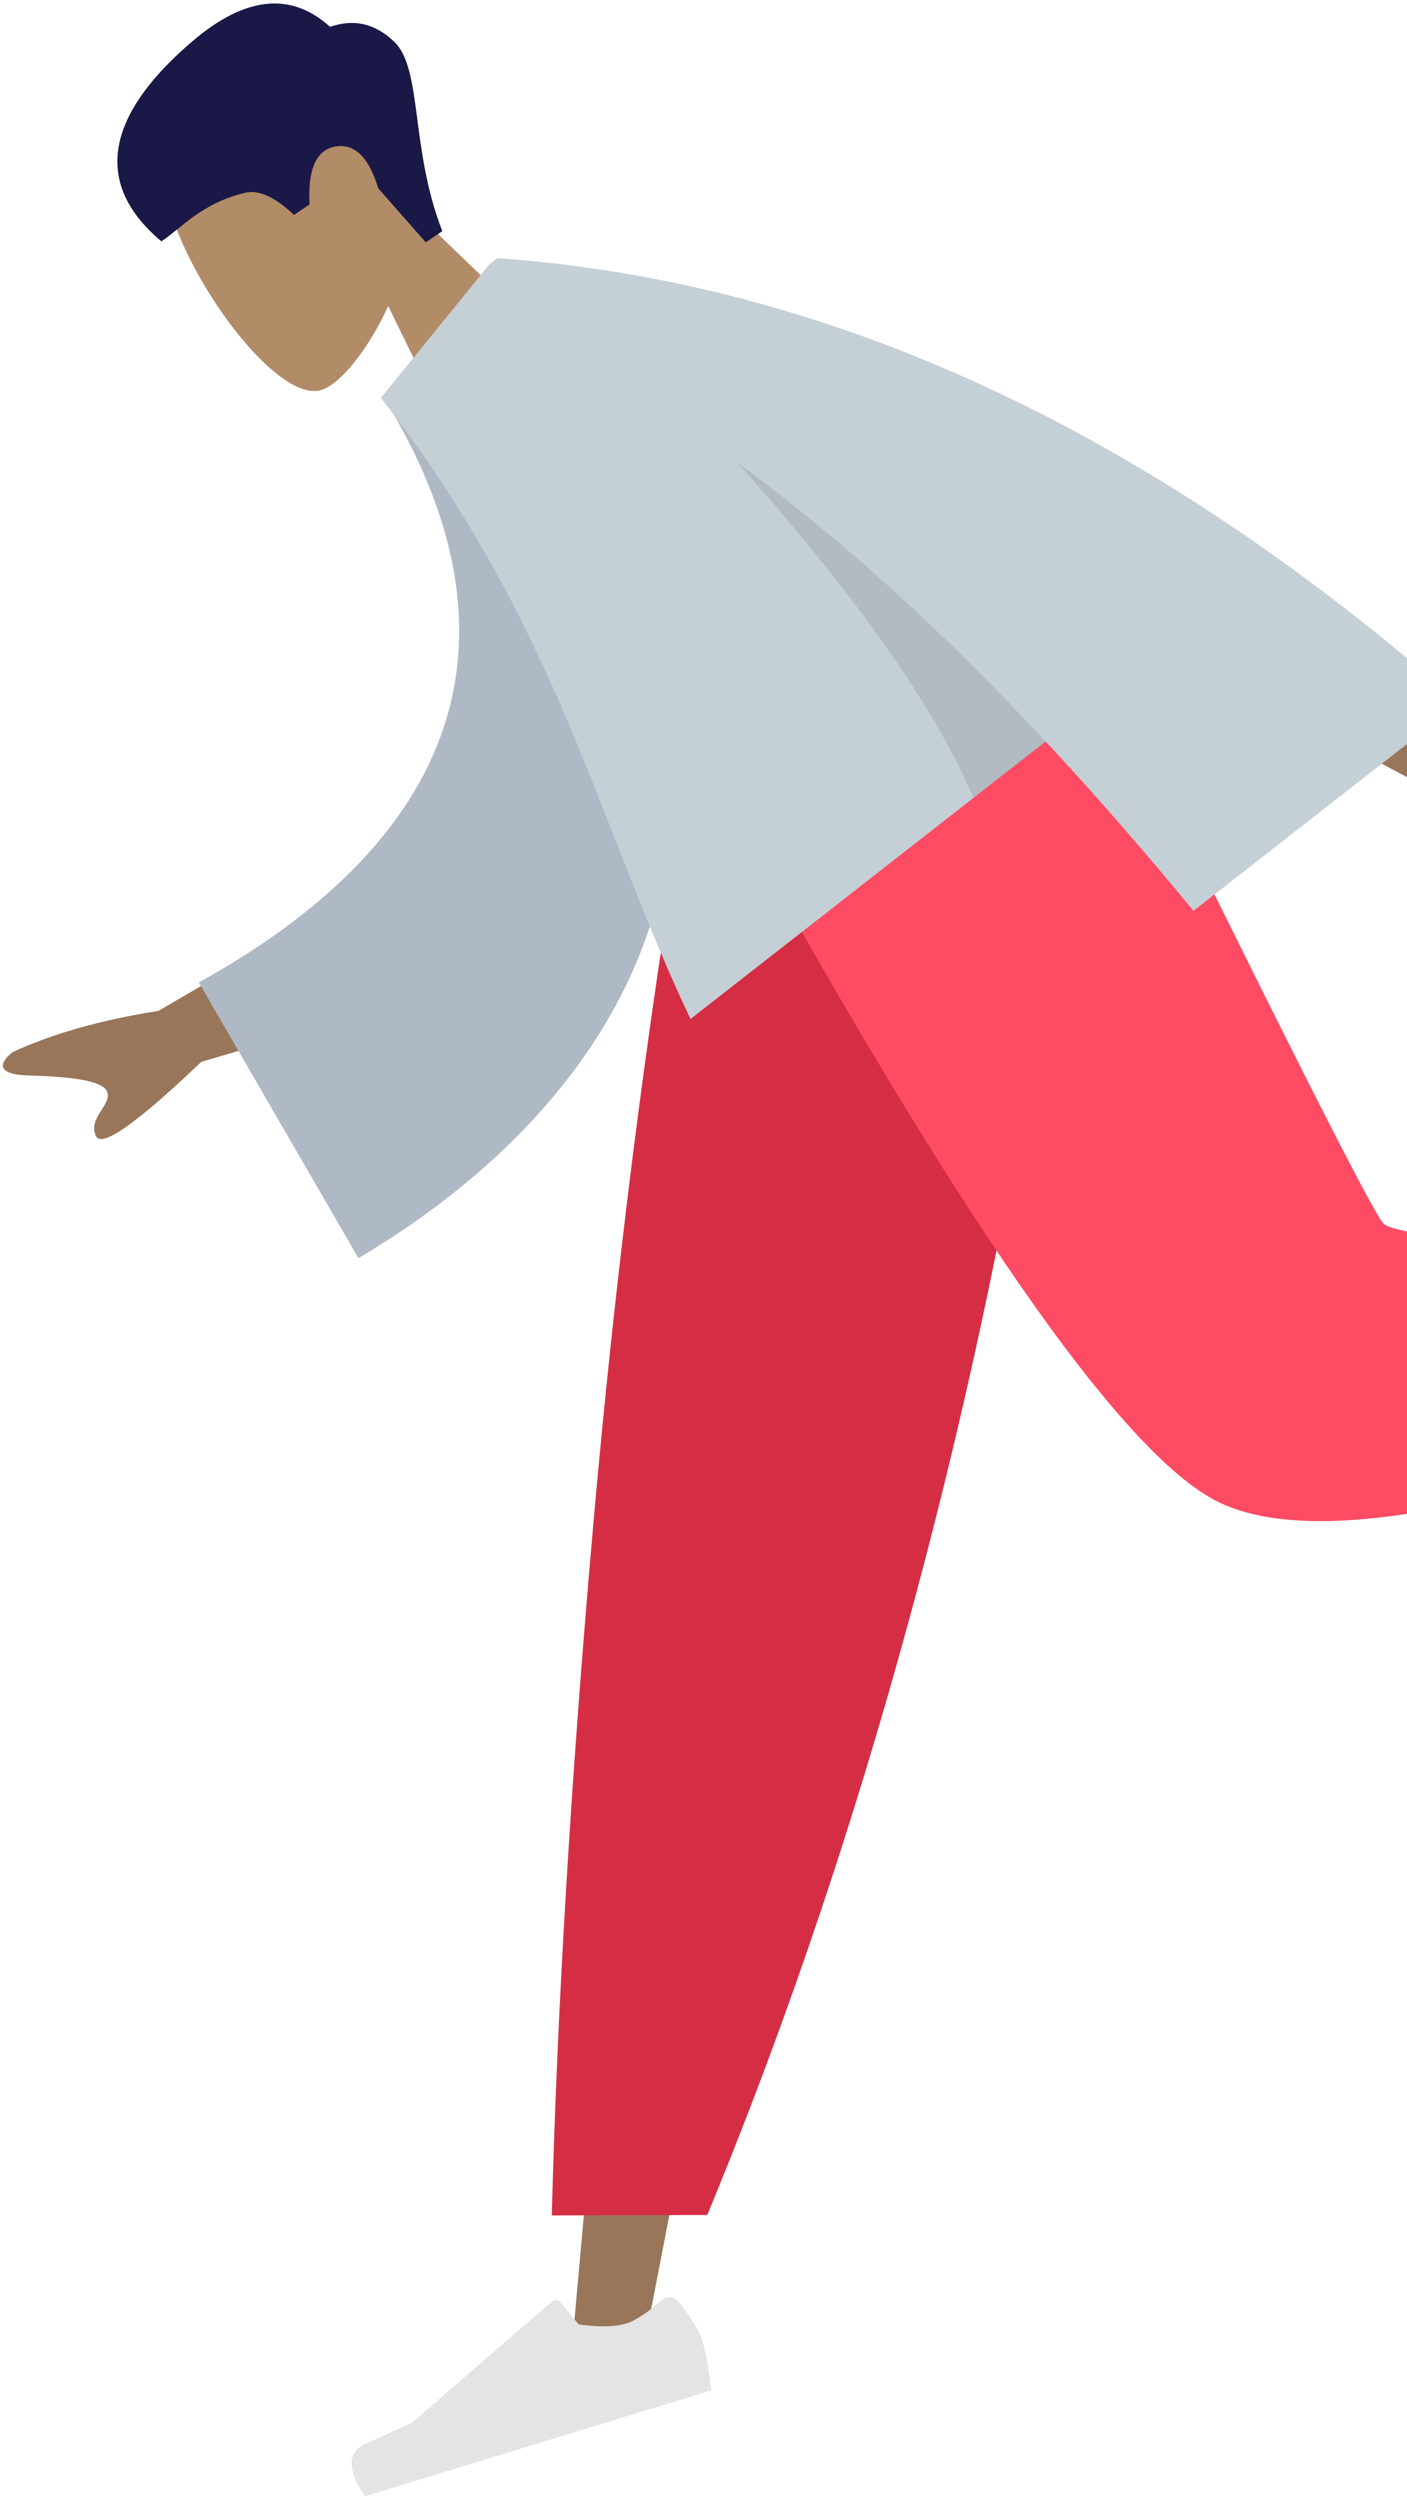 <svg xmlns="http://www.w3.org/2000/svg" width="237" height="421" viewBox="0 0 237 421">
    <g fill="none" fill-rule="evenodd">
        <path fill="#B28B67" d="M69.93 35.702c.843-7.658-.39-15.513-5.369-21.889-14.348-18.37-38.183 3.877-36.813 17.11 1.37 13.231 18.634 37.494 26.518 34.707 3.144-1.112 7.7-6.657 11.13-14.086l13.83 28.359 21.506-14.506-30.801-29.695z"/>
        <path fill="#191847" d="M74.51 38.927c-5.443-13.893-3.304-27.308-8.117-31.911-3.21-3.07-6.805-3.898-10.787-2.488C49.043-1.42 41.341-.64 32.502 6.873 19.242 18.14 14.529 30.027 27.19 40.648c3.474-2.343 6.815-6.434 14.073-8.182 2.303-.554 5.055.687 8.256 3.724l2.62-1.768c-.315-5.953 1.142-9.202 4.371-9.746 3.23-.544 5.632 1.806 7.207 7.049l8.004 9.082 2.788-1.88z"/>
        <path fill="#997659" d="M170.493 116.578L132.87 268.854l-24.438 126.484-12.431 3.8 24.065-267.143z"/>
        <path fill="#E4E4E4" d="M114.327 387.636c2.161 2.784 3.479 4.952 3.953 6.502.567 1.854 1.083 4.654 1.549 8.4-2.165.663-21.618 6.61-58.359 17.843-3.04-4.518-2.986-7.475.16-8.87a340.046 340.046 0 0 0 7.814-3.566l23.518-20.365a1 1 0 0 1 1.425.12l3.081 3.733c3.454.477 6.126.427 8.017-.151 1.565-.479 3.542-1.783 5.931-3.912a2 2 0 0 1 2.911.266z"/>
        <path fill="#D52E44" d="M119.133 373.009l-26.19.075c.9-34.62 3.206-73.12 6.917-115.501 3.71-42.38 8.952-83.786 15.725-124.218l67.708-20.7c-5.886 50.324-14.183 96.952-24.888 139.882-10.706 42.93-23.797 83.084-39.272 120.462z"/>
        <path fill="#B28B67" d="M175.552 115.032c21.097 43.018 52.781 96.534 54.649 97.913 1.245.92 36.238 1.855 104.977 2.806l.667 11.786c-77.941 12.048-119.83 15.715-125.665 11-8.753-7.073-60.383-68.306-85.271-108.022l50.643-15.483z"/>
        <path fill="#FF4B63" d="M310.276 213l.67 19.106c-54.335 21.968-89.627 28.888-105.875 20.759-16.25-8.13-44.282-48.512-84.098-121.147l64.564-19.74c29.62 60.392 45.44 91.736 47.461 94.034 2.02 2.297 27.78 4.626 77.278 6.987z"/>
        <path fill="#E4E4E4" d="M330.343 212.235c3.117-1.645 5.48-2.566 7.09-2.764 1.924-.236 4.771-.258 8.542-.066l7.437 60.57c-4.977 2.209-7.88 1.643-8.708-1.698a340.046 340.046 0 0 0-2.155-8.314l-15.971-26.697a1 1 0 0 1 .365-1.383l4.211-2.386c1.07-3.318 1.485-5.959 1.244-7.922-.2-1.624-1.14-3.797-2.823-6.52a2 2 0 0 1 .768-2.82z"/>
        <g>
            <path fill="#997659" d="M63.945 148.515l-37.247 21.717c-9.656 1.522-17.83 3.831-24.52 6.926-1.628 1.198-3.709 3.754 2.516 3.946 6.225.192 12.766.675 13.403 2.875.637 2.2-3.358 4.318-1.926 7.35.955 2.02 6.866-2.149 17.734-12.508l35.764-10.53-5.724-19.776zm111.832-74.846l-18.616 14.657c56.408 30 85.898 45.742 88.47 47.226 5.787 3.34 7.42 14.036 8.756 19.426 7.844-1.945-.292-11.082 9.706-13.406 9.125-2.121 18.62-.466 22.634-11.275.493-1.329-.188-4.35-4.053-4.105-9.629.606-24.542.154-27.696-1.366-4.302-2.072-30.702-19.125-79.2-51.157z"/>
            <path fill="#AFB9C5" d="M78.448 54.509L64.59 66.902c21.805 35.33 18.242 71.192-31.098 98.542l26.884 46.433c45.174-26.767 68.35-71.288 41.03-121.46-7.073-12.988-14.913-26.13-22.957-35.908z"/>
            <path fill="#C5CFD6" d="M82.346 44.631l-18.193 22.37c29.714 38.031 36.536 71.777 52.158 104.602l59.82-46.735c8.391 9.003 16.667 18.53 24.906 28.519l44.79-34.994c-52.271-45.983-106.28-70.956-162.03-74.918l-1.45 1.133-.001.023z"/>
            <path fill="#000" fill-opacity=".1" d="M124.302 77.984c20.057 22.494 33.28 41.289 39.67 56.382l12.158-9.498c-16.623-17.837-33.699-33.621-51.828-46.884z"/>
        </g>
    </g>
</svg>
